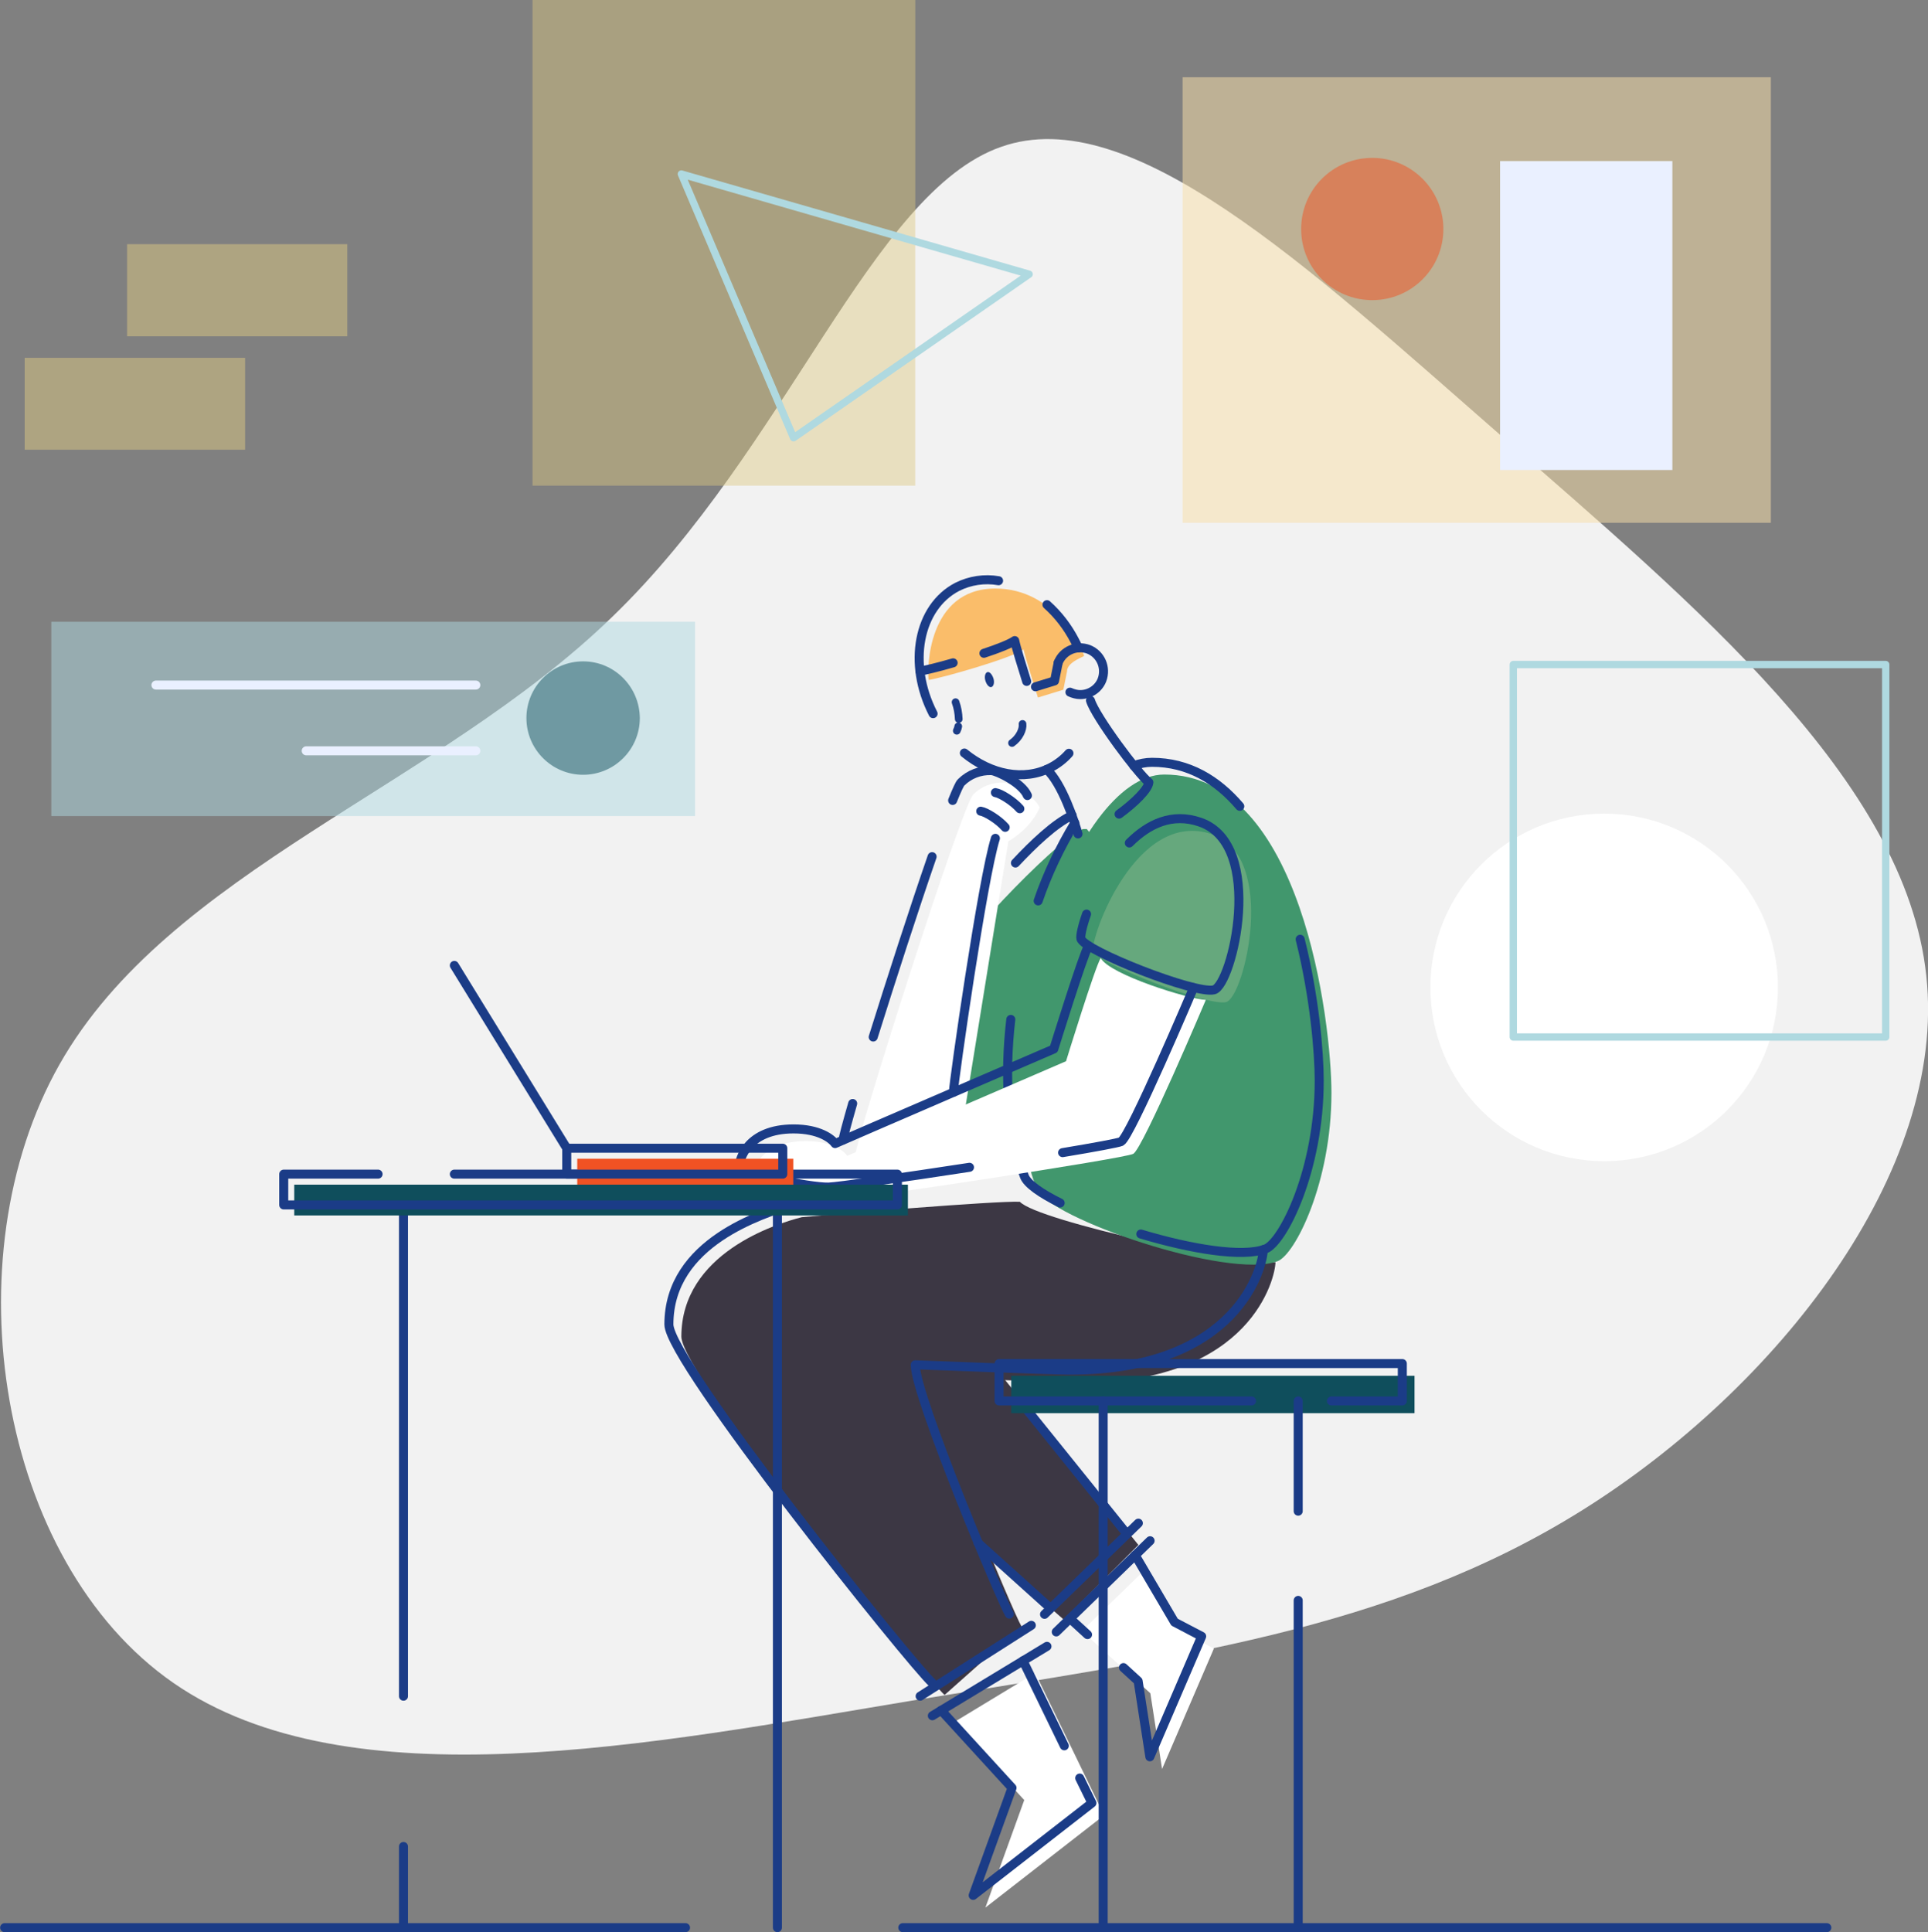 <?xml version="1.0" encoding="utf-8"?>
<!-- Generator: Adobe Illustrator 24.1.2, SVG Export Plug-In . SVG Version: 6.00 Build 0)  -->
<svg version="1.1" id="Ebene_1" xmlns="http://www.w3.org/2000/svg" xmlns:xlink="http://www.w3.org/1999/xlink" x="0px" y="0px"
	 viewBox="0 0 788.9 790.5" style="enable-background:new 0 0 788.9 790.5;" xml:space="preserve">
<rect x="0" y="0" width="788.9" height="790.5" fill="#808080" stroke="none"/>
<style type="text/css">
	.st0{fill:#F2F2F2;}
	.st1{opacity:0.52;fill:#F8DFAA;}
	.st2{fill:#EAF0FF;}
	.st3{opacity:0.5;fill:#F05223;}
	.st4{fill:#FFFFFF;}
	.st5{fill:none;stroke:#AFD9E0;stroke-width:3;stroke-linecap:round;stroke-linejoin:round;}
	.st6{fill:none;stroke:#1B3C87;stroke-width:3.69;stroke-linecap:round;stroke-linejoin:round;}
	.st7{fill:#FABD6A;}
	.st8{fill:#41976D;}
	.st9{fill:#3C3744;}
	.st10{fill:#66A87D;}
	.st11{fill:#0F4E5C;}
	.st12{fill:#F05223;}
	.st13{fill:#1B3C87;}
	.st14{fill:none;stroke:#1B3C87;stroke-width:3.14;stroke-linecap:round;stroke-linejoin:round;}
	.st15{opacity:0.5;fill:#AFD9E0;}
	.st16{opacity:0.5;fill:#0F4E5C;}
	.st17{fill:none;stroke:#EAF0FF;stroke-width:3.69;stroke-linecap:round;stroke-linejoin:round;}
	.st18{opacity:0.45;fill:#DDC882;}
	.st19{opacity:0.5;fill:#DDC882;}
</style>
<g id="Layer_2">
	<g id="Layer_1-2">
		<path class="st0" d="M613.8,177.9c79.2,69.3,165.9,141.2,174.4,221.3c8.7,80.3-61.3,168.9-140.6,218.6s-167.8,60.5-274.4,78
			c-106.3,17.7-230.4,42.5-302.2-7.2s-91.5-173.8-46.7-253s154.3-113.5,226.1-183.1c71.9-69.3,106.1-173.8,159.2-192.4
			C462.6,41.3,534.5,108.6,613.8,177.9"/>
		<rect x="483.9" y="31.6" class="st1" width="240.7" height="182.3"/>
		<rect x="613.8" y="65.9" class="st2" width="70.5" height="126.4"/>
		<path class="st3" d="M590.6,93.7c0,16.1-13,29.1-29.1,29.1c-16.1,0-29.1-13-29.1-29.1c0-16.1,13-29.1,29.1-29.1c0,0,0,0,0,0
			C577.6,64.6,590.6,77.7,590.6,93.7"/>
		<path class="st4" d="M727.5,404c0,39.3-31.8,71.1-71.1,71.1s-71.1-31.8-71.1-71.1c0-39.3,31.8-71.1,71.1-71.1c0,0,0,0,0,0
			C695.7,332.9,727.5,364.7,727.5,404"/>
		<rect x="619.2" y="271.9" class="st5" width="152.4" height="152.4"/>
		<path class="st6" d="M369.4,788.7h378.1"/>
		<path class="st6" d="M1.9,788.7h278.6"/>
		<path class="st7" d="M436.6,274.7l-1.5,7.5l-10.4,3.2c0,0-5.1-16.1-5.9-19.7c-5,3.7-33.8,11.8-38.8,12.5
			c-0.7-3.9-0.7-37.4,27.3-37.4c24.6,0,35.7,24.7,36.3,27.6C442.2,269.2,436.6,271.2,436.6,274.7"/>
		<path class="st8" d="M443.5,339.2c-6.2,0-51.6,45.8-53.5,55.4l-14.6,75.6l75.7-21.2l4.4-96.3l-10.8-13.5L443.5,339.2z"/>
		<path class="st4" d="M350.1,472.1c-0.1-5.3,43.3-142.4,48.2-147.1c3.3-3.3,7.8-5,12.4-4.8c2.2,0.1,12.5,5,14.7,10.2
			c-3.7,8.9-12.8,13.8-12.8,13.8l-17.5,108.3L350.1,472.1z"/>
		<path class="st9" d="M403,554.4l62.8,77.7l-30.5,30.6l-92.2-80.6l21.8-30L403,554.4z"/>
		<path class="st9" d="M386.5,693.5c-8.5-7.7-107.7-131.3-107.7-146.6c0-34.1,38.7-46.2,49.3-48.9c14.5-1.3,79.1-6.7,89.2-6.3
			c7.3,7.9,92.3,26.2,104.6,24.7c0,6.2-9.8,49.3-79.3,49.3c-7.3,0-62.1-2.2-63.1-2.2c0,12.8,35.1,96.3,38.5,102"/>
		<path class="st8" d="M476.4,316.9c56.3,0,68.4,101.5,68.4,130.3c0,36.7-14.9,66.1-22,68.8c-20.1,7.7-93.9-17.6-98.6-29.6
			C401.4,428,439,316.9,476.4,316.9"/>
		<path class="st6" d="M428.4,247.4c4.7,4.2,8.5,9.2,11.4,14.8c0.5,1,1,1.9,1.4,2.9"/>
		<path class="st6" d="M381.8,292c-10.5-20.4-6.1-43.6,9.9-51.9c5.2-2.6,11.1-3.5,16.9-2.5"/>
		<path class="st6" d="M437.4,308.2c-2.1,2.4-4.7,4.4-7.6,5.9c-10.9,5.6-24.4,2.8-35.2-6"/>
		<path class="st6" d="M433,271.1c2-4.9,7.5-7.3,12.5-5.4c4.9,2,7.3,7.5,5.4,12.5c-1.4,3.6-5,6-8.9,6c-1.4,0-2.9-0.4-4.2-1"/>
		<path class="st6" d="M441.1,341.2c-1.4-5-6.5-20.6-12.8-26.4"/>
		<path class="st6" d="M446.2,286.6c2,6.6,19.6,30.2,23.9,33.5c-0.3,2.9-5.9,8.4-12.2,13"/>
		<path class="st6" d="M423.7,281l7.8-2.4l1.5-7.5"/>
		<path class="st6" d="M402.6,267.3c5.8-1.9,10.8-3.9,12.6-5.2c0.5,2.6,3.4,11.9,4.9,16.7"/>
		<path class="st6" d="M376.4,274.6c1.9-0.3,7.4-1.6,13.6-3.4"/>
		<path class="st6" d="M433.8,492.2c-7.9-3.9-13.4-7.8-14.6-10.8c-7-18-8.3-41-5.6-64.3"/>
		<path class="st6" d="M532,384.3c5.9,23.5,7.8,46.5,7.8,57.9c0,36.7-14.9,66.1-22,68.8c-9.4,3.6-30.6,0-51-6.1"/>
		<path class="st6" d="M463.9,313.3c2.4-0.9,4.9-1.4,7.5-1.4c14.8,0,26.6,7.1,35.9,18"/>
		<path class="st6" d="M424.8,368.6c3.8-11.1,8.9-21.8,15-31.9"/>
		<path class="st6" d="M389.8,327.5c1.7-4.2,2.9-6.9,3.5-7.4c3.3-3.3,7.8-5,12.4-4.8c2.2,0.1,12.5,5,14.7,10.2"/>
		<path class="st6" d="M357.3,424.3c7.4-23.6,16.7-52.4,24.1-73.8"/>
		<path class="st6" d="M345,466.4c0-1,1.5-6.5,3.9-14.9"/>
		<path class="st6" d="M407.3,324.3c2.1,0.3,7.3,3.5,10,6.6"/>
		<path class="st6" d="M401.3,331.9c2.1,0.3,7.3,3.5,10,6.6"/>
		<path class="st6" d="M390.1,446.9c0.2-4.8,12-87.6,17.2-103.9"/>
		<path class="st6" d="M415.5,353.1c7.3-7.8,16.1-16.2,23.2-19.5"/>
		<path class="st6" d="M185.9,395l46,74.8"/>
		<path class="st6" d="M516.9,511.3c0,6.2-9.8,49.3-79.3,49.3c-7.3,0-62.1-2.2-63.1-2.2c0,12.8,35.1,96.3,38.5,102"/>
		<path class="st6" d="M323,493c-10.2,3.8-49.3,14.8-49.3,48.9c0,15.3,99.2,138.9,107.7,146.6"/>
		<path class="st6" d="M376.5,694l45.5-29"/>
		<path class="st6" d="M381.5,702l46.9-28.4"/>
		<path class="st6" d="M400.2,631.3l29.2,26.3"/>
		<path class="st6" d="M417.3,573.2l43.4,53.9"/>
		<path class="st6" d="M465.8,623.2l-38.4,37.3"/>
		<path class="st6" d="M470.6,630.4l-38.4,37.3"/>
		<path class="st6" d="M165.1,755.5v33.1"/>
		<path class="st6" d="M165.1,493v201"/>
		<path class="st6" d="M318.1,493v295.7"/>
		<path class="st10" d="M496.1,341.4c26.8,9.3,13.1,66.7,5.6,68.6s-53-16-54.4-20.9S464.8,330.5,496.1,341.4"/>
		<path class="st6" d="M462.1,344.9c7.8-7.8,17.5-12.5,29-8.5c26.8,9.3,13.1,66.7,5.6,68.6s-53-16-54.4-20.9
			c-0.3-1.1,0.5-5,2.3-10.1"/>
		<path class="st4" d="M450.4,392c-2.2,3.2-14.2,42.2-14.2,42.2s-85.3,36.8-89.5,38.7c-1.5-2.1-6.6-6-17-6
			c-19,0-22.2,12.6-22.2,15.3s28.8,8.7,36.5,8.5s115.8-16.6,119.7-18.6s29.7-63,29.7-63C486.4,408.8,454.1,398.8,450.4,392"/>
		<path class="st6" d="M396.7,477.6c-27.3,4.2-54,8-57.7,8.1c-7.7,0.2-36.5-5.8-36.5-8.5s3.3-15.3,22.2-15.3c10.4,0,15.5,3.9,17,6
			c4.2-1.9,89.5-38.7,89.5-38.7s12.1-39,14.2-42.2"/>
		<path class="st6" d="M488.4,404.1c0,0-25.9,61.1-29.7,63c-1.1,0.5-10.6,2.3-23.9,4.5"/>
		<rect x="413.8" y="562.9" class="st11" width="165" height="15.3"/>
		<path class="st6" d="M512.1,573.2H408.8v-15.3h165v15.3h-29"/>
		<rect x="120.4" y="484.7" class="st11" width="251.1" height="12.6"/>
		<path class="st6" d="M185.9,480.4h181.3V493H116.1v-12.6h38.6"/>
		<rect x="236.2" y="474.1" class="st12" width="88.4" height="10.6"/>
		<rect x="231.9" y="469.8" class="st6" width="88.4" height="10.6"/>
		<path class="st4" d="M390.1,704.8l29,31.7l-15.9,44l48.6-37.8l-28.2-58.2"/>
		<path class="st6" d="M435.5,714.3l-16.9-34.8"/>
		<path class="st6" d="M385.1,699.8l29,31.7l-15.9,44l48.6-37.8l-5-10.2"/>
		<path class="st4" d="M469.5,641.3l16.1,27.4l11.1,5.8l-21.2,49.3l-4.8-31l-28-25.5"/>
		<path class="st6" d="M445,668.8l-7.1-6.5"/>
		<path class="st6" d="M464.5,636.3l16.1,27.4l11.1,5.8l-21.2,49.3l-4.8-31l-6-5.5"/>
		<path class="st6" d="M451.4,573.2v214"/>
		<path class="st6" d="M531.2,654.8v132.4"/>
		<path class="st6" d="M531.2,573.2v45.1"/>
		<path class="st13" d="M403.2,278.5c0.5,1.7,1.6,2.9,2.5,2.6s1.3-1.9,0.8-3.5s-1.6-2.9-2.5-2.6S402.7,276.9,403.2,278.5"/>
		<path class="st14" d="M392.1,297.2c-0.1,0.6-0.3,1.2-0.6,1.8"/>
		<path class="st14" d="M391,287.3c0.8,2.2,1.2,4.5,1.3,6.9"/>
		<path class="st14" d="M418.4,296.2c0.3,2.2-1.3,5.7-4.3,7.8"/>
		<rect x="21" y="254.4" class="st15" width="263.4" height="79.5"/>
		<path class="st16" d="M261.8,293.8c0,12.8-10.4,23.2-23.2,23.2s-23.2-10.4-23.2-23.2c0-12.8,10.4-23.2,23.2-23.2c0,0,0,0,0,0
			C251.4,270.6,261.7,281,261.8,293.8"/>
		<path class="st17" d="M194.7,280.3H63.8"/>
		<path class="st17" d="M194.7,307.2h-69.4"/>
		<rect x="217.9" class="st18" width="156.6" height="198.7"/>
		<path class="st5" d="M278.8,71.2l45.9,107.9l96.4-66.9L278.8,71.2z"/>
		<rect x="52" y="99.9" class="st19" width="90.1" height="37.7"/>
		<rect x="10.1" y="146.4" class="st19" width="90.2" height="37.6"/>
	</g>
</g>
</svg>
